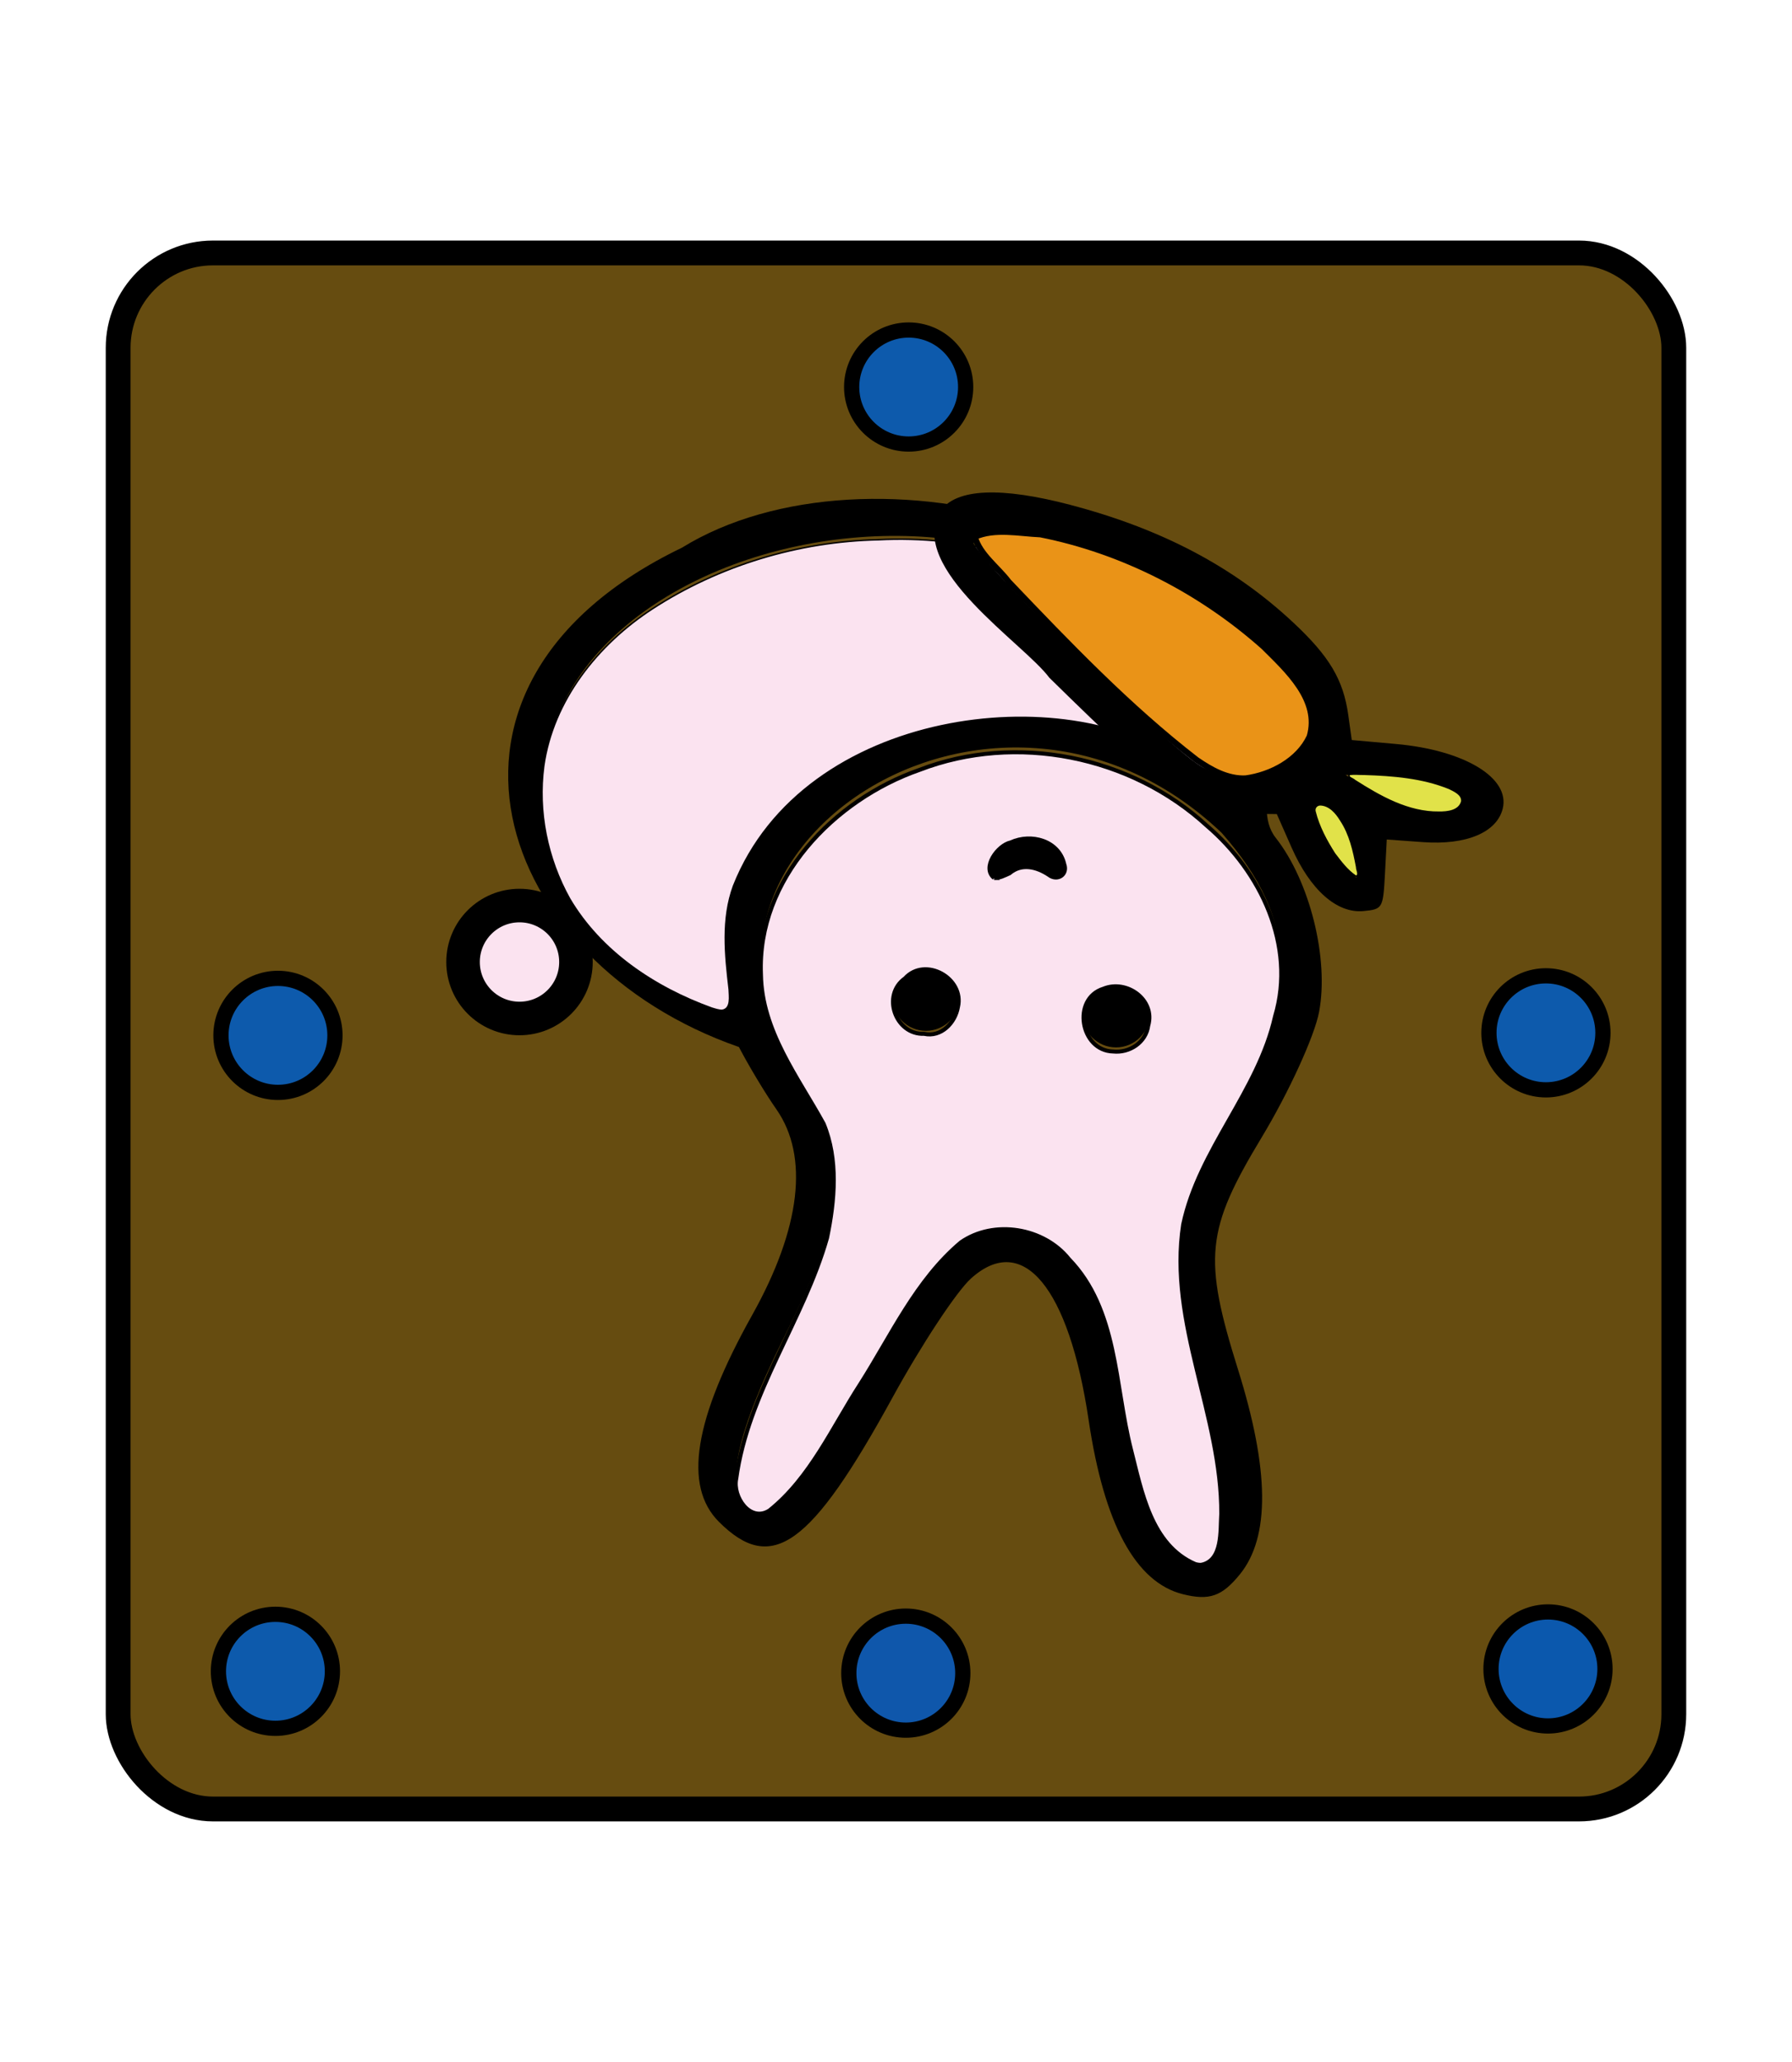 <?xml version="1.0" encoding="UTF-8" standalone="no"?>
<svg
   xmlns:dc="http://purl.org/dc/elements/1.1/"
   xmlns:cc="http://creativecommons.org/ns#"
   xmlns:rdf="http://www.w3.org/1999/02/22-rdf-syntax-ns#"
   xmlns:svg="http://www.w3.org/2000/svg"
   xmlns="http://www.w3.org/2000/svg"
   xmlns:sodipodi="http://sodipodi.sourceforge.net/DTD/sodipodi-0.dtd"
   xmlns:inkscape="http://www.inkscape.org/namespaces/inkscape"
   inkscape:version="0.92.5 (2060ec1f9f, 2020-04-08)"
   sodipodi:docname="1NK-dark.svg"
   id="svg4905"
   version="1.1"
   height="60"
   width="52.157">
  <defs
     id="defs4909" />
  <sodipodi:namedview
     inkscape:document-rotation="0"
     inkscape:current-layer="svg4905"
     inkscape:window-maximized="1"
     inkscape:window-y="27"
     inkscape:window-x="72"
     inkscape:cy="33.215478"
     inkscape:cx="23.157307"
     inkscape:zoom="13.183917"
     showgrid="false"
     id="namedview4907"
     inkscape:window-height="1016"
     inkscape:window-width="1848"
     inkscape:pageshadow="2"
     inkscape:pageopacity="0"
     guidetolerance="10"
     gridtolerance="10"
     objecttolerance="10"
     borderopacity="1"
     bordercolor="#666666"
     pagecolor="#ffffff" />
  <!--
Created by Hari Seldon and modified by orangain, licensed under Creative Commons Attribution-Share Alike 3.0 Unported.
See: https://creativecommons.org/licenses/by-sa/3.0/deed.en

Original file is available at: https://commons.wikimedia.org/wiki/File:Shogi_osho(svg).svg
-->
  <filter
     id="drop-shadow">
    <feGaussianBlur
       id="feGaussianBlur4880"
       stdDeviation="2"
       result="blur"
       in="SourceAlpha" />
    <feOffset
       id="feOffset4882"
       dy="2"
       dx="2"
       result="offsetBlur" />
    <feBlend
       id="feBlend4884"
       mode="normal"
       in2="offsetBlur"
       in="SourceGraphic" />
  </filter>
  <rect
     ry="2.759"
     y="-52.639"
     x="-48.717"
     height="45.278"
     width="45.278"
     id="rect5497-9"
     style="opacity:1;fill:#664c10;fill-opacity:1;stroke:#000000;stroke-width:0.722;stroke-linecap:square;stroke-linejoin:miter;stroke-miterlimit:4;stroke-dasharray:none;stroke-opacity:1;paint-order:fill markers stroke"
     transform="scale(-1)" />
  <circle
     r="1.659"
     cy="-48.564"
     cx="-45.055"
     id="path5973-17"
     style="opacity:1;fill:#0b58ad;fill-opacity:1;stroke:#000000;stroke-width:0.443;stroke-linecap:square;stroke-linejoin:miter;stroke-miterlimit:4;stroke-dasharray:none;stroke-opacity:1;paint-order:fill markers stroke"
     transform="scale(-1)" />
  <circle
     r="1.659"
     cy="-48.686"
     cx="-26.364"
     id="path5973-1-71"
     style="opacity:1;fill:#0f57ab;fill-opacity:1;stroke:#000000;stroke-width:0.443;stroke-linecap:square;stroke-linejoin:miter;stroke-miterlimit:4;stroke-dasharray:none;stroke-opacity:1;paint-order:fill markers stroke"
     transform="scale(-1)" />
  <circle
     r="1.659"
     cy="-48.633"
     cx="-8.016"
     id="path5973-1-8-1"
     style="opacity:1;fill:#0d5aac;fill-opacity:1;stroke:#000000;stroke-width:0.443;stroke-linecap:square;stroke-linejoin:miter;stroke-miterlimit:4;stroke-dasharray:none;stroke-opacity:1;paint-order:fill markers stroke"
     transform="scale(-1)" />
  <circle
     r="1.659"
     cy="-30.054"
     cx="-44.995"
     id="path5973-1-7"
     style="opacity:1;fill:#0d5aac;fill-opacity:1;stroke:#000000;stroke-width:0.443;stroke-linecap:square;stroke-linejoin:miter;stroke-miterlimit:4;stroke-dasharray:none;stroke-opacity:1;paint-order:fill markers stroke"
     transform="scale(-1)" />
  <circle
     r="1.659"
     cy="-30.128"
     cx="-8.09"
     id="path5973-1-9"
     style="opacity:1;fill:#0d5aac;fill-opacity:1;stroke:#000000;stroke-width:0.443;stroke-linecap:square;stroke-linejoin:miter;stroke-miterlimit:4;stroke-dasharray:none;stroke-opacity:1;paint-order:fill markers stroke"
     transform="scale(-1)" />
  <circle
     r="1.659"
     cy="-11.262"
     cx="-26.447"
     id="path5973-1-0"
     style="opacity:1;fill:#0d5aac;fill-opacity:1;stroke:#000000;stroke-width:0.443;stroke-linecap:square;stroke-linejoin:miter;stroke-miterlimit:4;stroke-dasharray:none;stroke-opacity:1;paint-order:fill markers stroke"
     transform="scale(-1)" />
  <g
     transform="matrix(-1.302,0,0,-1.302,-67.683,381.842)"
     id="g15458">
    <g
       id="g14742"
       style="fill:#000000"
       transform="matrix(0.8,0,0,0.8,-14.705,43.123)">
      <path
         sodipodi:nodetypes="ccccccccscsccccccscccccccccccccscc"
         inkscape:connector-curvature="0"
         id="path14690"
         d="m -82.03,291.055 c 0,-0.636 0.171,-1.28 -0.216,-1.772 -0.953,-1.212 -1.492,-3.373 -1.212,-4.864 0.127,-0.676 0.848,-2.252 1.603,-3.503 1.562,-2.589 1.641,-3.367 0.662,-6.49 -0.878,-2.802 -0.896,-4.676 -0.055,-5.715 0.503,-0.621 0.857,-0.745 1.598,-0.559 1.319,0.331 2.2,1.959 2.631,4.86 0.551,3.715 1.841,5.267 3.29,3.958 0.402,-0.363 1.383,-1.851 2.181,-3.306 2.292,-4.184 3.384,-4.967 4.862,-3.489 0.998,0.998 0.697,2.866 -0.934,5.781 -1.356,2.425 -1.59,4.434 -0.669,5.748 0.304,0.434 0.773,1.214 1.043,1.734 6.819,2.37 9.536,10.122 1.592,13.949 -5.177,3.197 -15.625,0.65 -16.376,-6.331 z m 19.769,-2.712 c -0.665,-1.741 -2.719,-3.191 -4.397,-3.672 -0.629,-0.181 -0.007,1.229 -0.167,2.422 -0.28,2.089 -1.68,3.98 -3.669,4.957 -2.36,1.159 -6.475,1.008 -8.629,-0.124 -2.016,-1.52 -2.331,-1.408 -1.231,0.978 4.569,8.915 21.582,4.306 18.093,-4.562 z m -6.812,-5.941 c -1.347,-1.944 -1.224,-3.477 0.566,-7.075 1.441,-2.894 1.713,-4.456 0.829,-4.748 -0.601,-0.198 -1.451,0.888 -3.315,4.23 -0.892,1.6 -2.015,3.133 -2.494,3.405 -1.96,1.114 -3.954,-0.642 -4.353,-3.835 -0.298,-2.388 -0.832,-4.147 -1.443,-4.758 -1.525,-1.525 -1.909,0.472 -0.862,4.487 0.949,3.639 0.843,4.767 -0.679,7.242 -2.115,3.437 -2.091,5.588 0.088,8.071 6.394,6.082 16.369,-0.645 11.663,-7.019 z"
         style="opacity:1;fill:#000000;stroke-width:0.353" />
      <circle
         r="0.818"
         cy="284.833"
         cx="-72.472"
         id="path14711"
         style="opacity:1;fill:#000000;fill-opacity:1;stroke:#000000;stroke-width:0.25;stroke-linecap:square;stroke-linejoin:miter;stroke-miterlimit:4;stroke-dasharray:none;stroke-opacity:1;paint-order:fill markers stroke" />
      <circle
         r="0.818"
         cy="284.37"
         cx="-77.784"
         id="path14711-6"
         style="opacity:1;fill:#000000;fill-opacity:1;stroke:#000000;stroke-width:0.25;stroke-linecap:square;stroke-linejoin:miter;stroke-miterlimit:4;stroke-dasharray:none;stroke-opacity:1;paint-order:fill markers stroke" />
    </g>
    <path
       style="opacity:1;fill:#000000;fill-opacity:1;stroke:#000000;stroke-width:0.3;stroke-linecap:square;stroke-linejoin:miter;stroke-miterlimit:4;stroke-dasharray:none;stroke-opacity:1;paint-order:fill markers stroke"
       d="m -74.198,273.823 c 0,0.234 -0.273,0.563 -0.741,0.563 -0.468,0 -0.685,-0.323 -0.685,-0.557 0,-0.234 0.239,0.217 0.707,0.217 0.331,0.046 0.716,-0.455 0.72,-0.223 z"
       id="path14858"
       inkscape:connector-curvature="0"
       sodipodi:nodetypes="cccccc" />
    <circle
       style="opacity:1;fill:#fbe3f0;fill-opacity:1;stroke:#000000;stroke-width:0.75;stroke-linecap:square;stroke-linejoin:miter;stroke-miterlimit:4;stroke-dasharray:none;stroke-opacity:1;paint-order:fill markers stroke"
       id="path14887"
       cx="-63.597"
       cy="271.773"
       r="1.262" />
    <path
       style="opacity:1;fill:#fbe3f0;fill-opacity:1;stroke:#000000;stroke-width:0.119;stroke-linecap:square;stroke-linejoin:miter;stroke-miterlimit:4;stroke-dasharray:none;stroke-opacity:1;paint-order:fill markers stroke"
       d="m -63.17,12.589 c -0.787,0.143 -0.596,1.189 -0.583,1.767 0.342,2.909 0.658,5.932 -0.368,8.726 -5.964,15.06 -28.135,17.455 -37.741,10.458 -1.118,-0.752 -2.225,-1.635 -3.539,-2.004 -0.7,-0.072 -0.904,0.779 -0.733,1.31 0.537,2.267 1.567,4.399 2.707,6.42 3.559,5.976 9.706,10.148 16.386,11.874 3.477,0.94 7.093,1.319 10.69,1.131 6.732,-0.141 13.442,-2.162 19.09,-5.839 4.595,-2.992 8.364,-7.715 9.146,-13.257 0.508,-3.818 -0.306,-7.8 -2.176,-11.159 -2.628,-4.473 -7.188,-7.502 -11.987,-9.237 -0.29,-0.087 -0.585,-0.193 -0.891,-0.191 z"
       id="path15444"
       inkscape:connector-curvature="0"
       sodipodi:nodetypes="cccccccccccccc"
       transform="matrix(0.265,0,0,0.265,-51.389,267.358)" />
    <path
       style="opacity:1;fill:#fbe3f0;fill-opacity:1;stroke:#000000;stroke-width:0.338;stroke-linecap:square;stroke-linejoin:miter;stroke-miterlimit:4;stroke-dasharray:none;stroke-opacity:1;paint-order:fill markers stroke"
       d="m -103.597,-34.177 c -1.803,0.387 -1.574,2.863 -1.669,4.29 -0.046,8.274 4.494,16.105 3.213,24.404 -1.343,6.363 -6.333,11.215 -7.756,17.574 -1.772,5.945 1.224,12.19 5.737,16.043 6.411,5.902 16.102,7.877 24.265,4.729 7.206,-2.51 13.709,-9.217 13.372,-17.248 -0.074,-4.756 -3.109,-8.632 -5.288,-12.593 -1.245,-3.015 -0.947,-6.468 -0.289,-9.627 1.977,-6.958 6.673,-13.041 7.661,-20.313 0.318,-1.507 -1.172,-3.722 -2.801,-2.676 -3.454,2.767 -5.302,7.012 -7.663,10.658 -2.619,4.107 -4.699,8.769 -8.492,11.958 -2.783,1.94 -6.996,1.242 -9.108,-1.415 -4.121,-4.249 -3.846,-10.628 -5.231,-16.049 -0.899,-3.527 -1.692,-8.063 -5.433,-9.674 -0.169,-0.046 -0.345,-0.074 -0.52,-0.062 z m 7.452,43.292 c 2.774,0.059 3.511,4.465 0.813,5.297 -1.958,0.806 -4.395,-0.934 -3.773,-3.112 0.185,-1.422 1.581,-2.332 2.96,-2.185 z m 15.947,1.489 c 2.427,-0.094 3.611,3.265 1.612,4.681 -1.7,1.873 -5.037,0.016 -4.467,-2.421 0.232,-1.349 1.421,-2.574 2.855,-2.26 z m -5.907,13.143 c 1.078,0.868 -0.291,2.766 -1.406,3.003 -1.719,0.791 -4.062,0.155 -4.513,-1.85 -0.311,-0.859 0.58,-1.462 1.312,-0.888 1.018,0.674 2.284,1 3.309,0.13 0.409,-0.182 0.837,-0.419 1.299,-0.395 z"
       id="path15448"
       inkscape:connector-curvature="0"
       transform="matrix(0.265,0,0,0.265,-51.389,267.358)" />
  </g>
  <g
     transform="matrix(-0.689,0,0,-0.689,-20.994,208.955)"
     id="g1246">
    <path
       style="fill:#000000;stroke-width:0.265"
       d="m -75.669,281.954 c -3.88,-1.018 -6.916,-2.619 -9.439,-4.979 -1.523,-1.425 -2.108,-2.409 -2.317,-3.898 l -0.148,-1.058 -1.867,-0.167 c -2.9,-0.259 -4.835,-1.433 -4.509,-2.735 0.252,-1.002 1.539,-1.542 3.364,-1.41 l 1.533,0.111 0.078,-1.471 c 0.076,-1.433 0.099,-1.473 0.901,-1.551 1.121,-0.109 2.248,0.883 3.04,2.678 l 0.626,1.419 1.504,0.014 c 2.008,0.019 2.974,0.704 8.106,5.744 1.078,1.457 5.999,4.611 4.616,7.019 -0.667,1 -2.62,1.037 -5.488,0.285 z m 4.102,-1.535 c -4.47e-4,-0.64 -8.374,-8.869 -9.727,-9.56 -1.382,-0.705 -2.07,-0.705 -3.237,0.003 -1.148,0.696 -1.314,0.945 -1.319,1.977 -0.015,3.051 7.946,7.956 13.027,8.026 1.027,0.014 1.257,-0.067 1.256,-0.446 z m -16.801,-10.524 c -1.572,-0.969 -3.515,-1.223 -3.758,-0.492 -0.171,0.515 1.668,1.062 3.758,1.116 l 1.058,0.028 z m 2.109,-1.647 c -0.227,-0.546 -0.66,-1.23 -0.963,-1.521 l -0.551,-0.529 0.169,0.912 c 0.212,1.141 0.844,2.131 1.362,2.131 0.346,0 0.344,-0.121 -0.018,-0.992 z"
       id="path1234"
       inkscape:connector-curvature="0"
       sodipodi:nodetypes="ccscccccccccccccccccscccccccccccsscc" />
    <path
       style="opacity:1;fill:#ea9317;fill-opacity:1;stroke:#000000;stroke-width:0.945;stroke-linecap:square;stroke-linejoin:miter;stroke-miterlimit:4;stroke-dasharray:none;stroke-opacity:1;paint-order:fill markers stroke"
       d="m -119.638,11.483 c -4.036,0.55 -8.403,2.838 -10.183,6.652 -1.713,5.859 3.621,10.626 7.33,14.329 10.006,8.898 22.427,15.296 35.579,17.899 3.396,0.148 7.279,1.016 10.448,-0.396 -0.777,-2.831 -3.636,-4.834 -5.388,-7.16 -9.478,-9.939 -19.049,-19.94 -29.928,-28.363 -2.308,-1.592 -4.956,-3.104 -7.859,-2.961 z"
       id="path1236"
       inkscape:connector-curvature="0"
       transform="matrix(0.265,0,0,0.265,-51.389,267.358)" />
    <path
       style="opacity:1;fill:#e1e249;fill-opacity:1;stroke:#000000;stroke-width:0.236;stroke-linecap:square;stroke-linejoin:miter;stroke-miterlimit:4;stroke-dasharray:none;stroke-opacity:1;paint-order:fill markers stroke"
       d="m -137.295,-4.102 c -0.505,0.262 -0.004,1.008 -0.03,1.449 0.49,2.59 1.071,5.231 2.553,7.461 0.704,1.166 1.783,2.416 3.242,2.46 0.597,-1.567e-4 1.027,-0.539 0.838,-1.119 -0.599,-2.386 -1.789,-4.598 -3.106,-6.662 -0.981,-1.287 -1.984,-2.641 -3.331,-3.562 -0.053,-0.02 -0.11,-0.033 -0.167,-0.027 z"
       id="path1238"
       inkscape:connector-curvature="0"
       transform="matrix(0.265,0,0,0.265,-51.389,267.358)" />
    <path
       style="opacity:1;fill:#e1e249;fill-opacity:1;stroke:#000000;stroke-width:0.236;stroke-linecap:square;stroke-linejoin:miter;stroke-miterlimit:4;stroke-dasharray:none;stroke-opacity:1;paint-order:fill markers stroke"
       d="m -150.449,6.081 c -1.348,-0.005 -3.227,0.175 -3.636,1.739 -0.091,1.097 1.173,1.637 1.988,2.049 4.272,1.741 8.956,2.11 13.523,2.257 0.804,-0.018 1.633,0.105 2.425,-0.036 0.299,-0.482 -0.6,-0.646 -0.858,-0.933 -4.038,-2.573 -8.504,-5.125 -13.442,-5.076 z"
       id="path1240"
       inkscape:connector-curvature="0"
       transform="matrix(0.265,0,0,0.265,-51.389,267.358)" />
  </g>
</svg>
